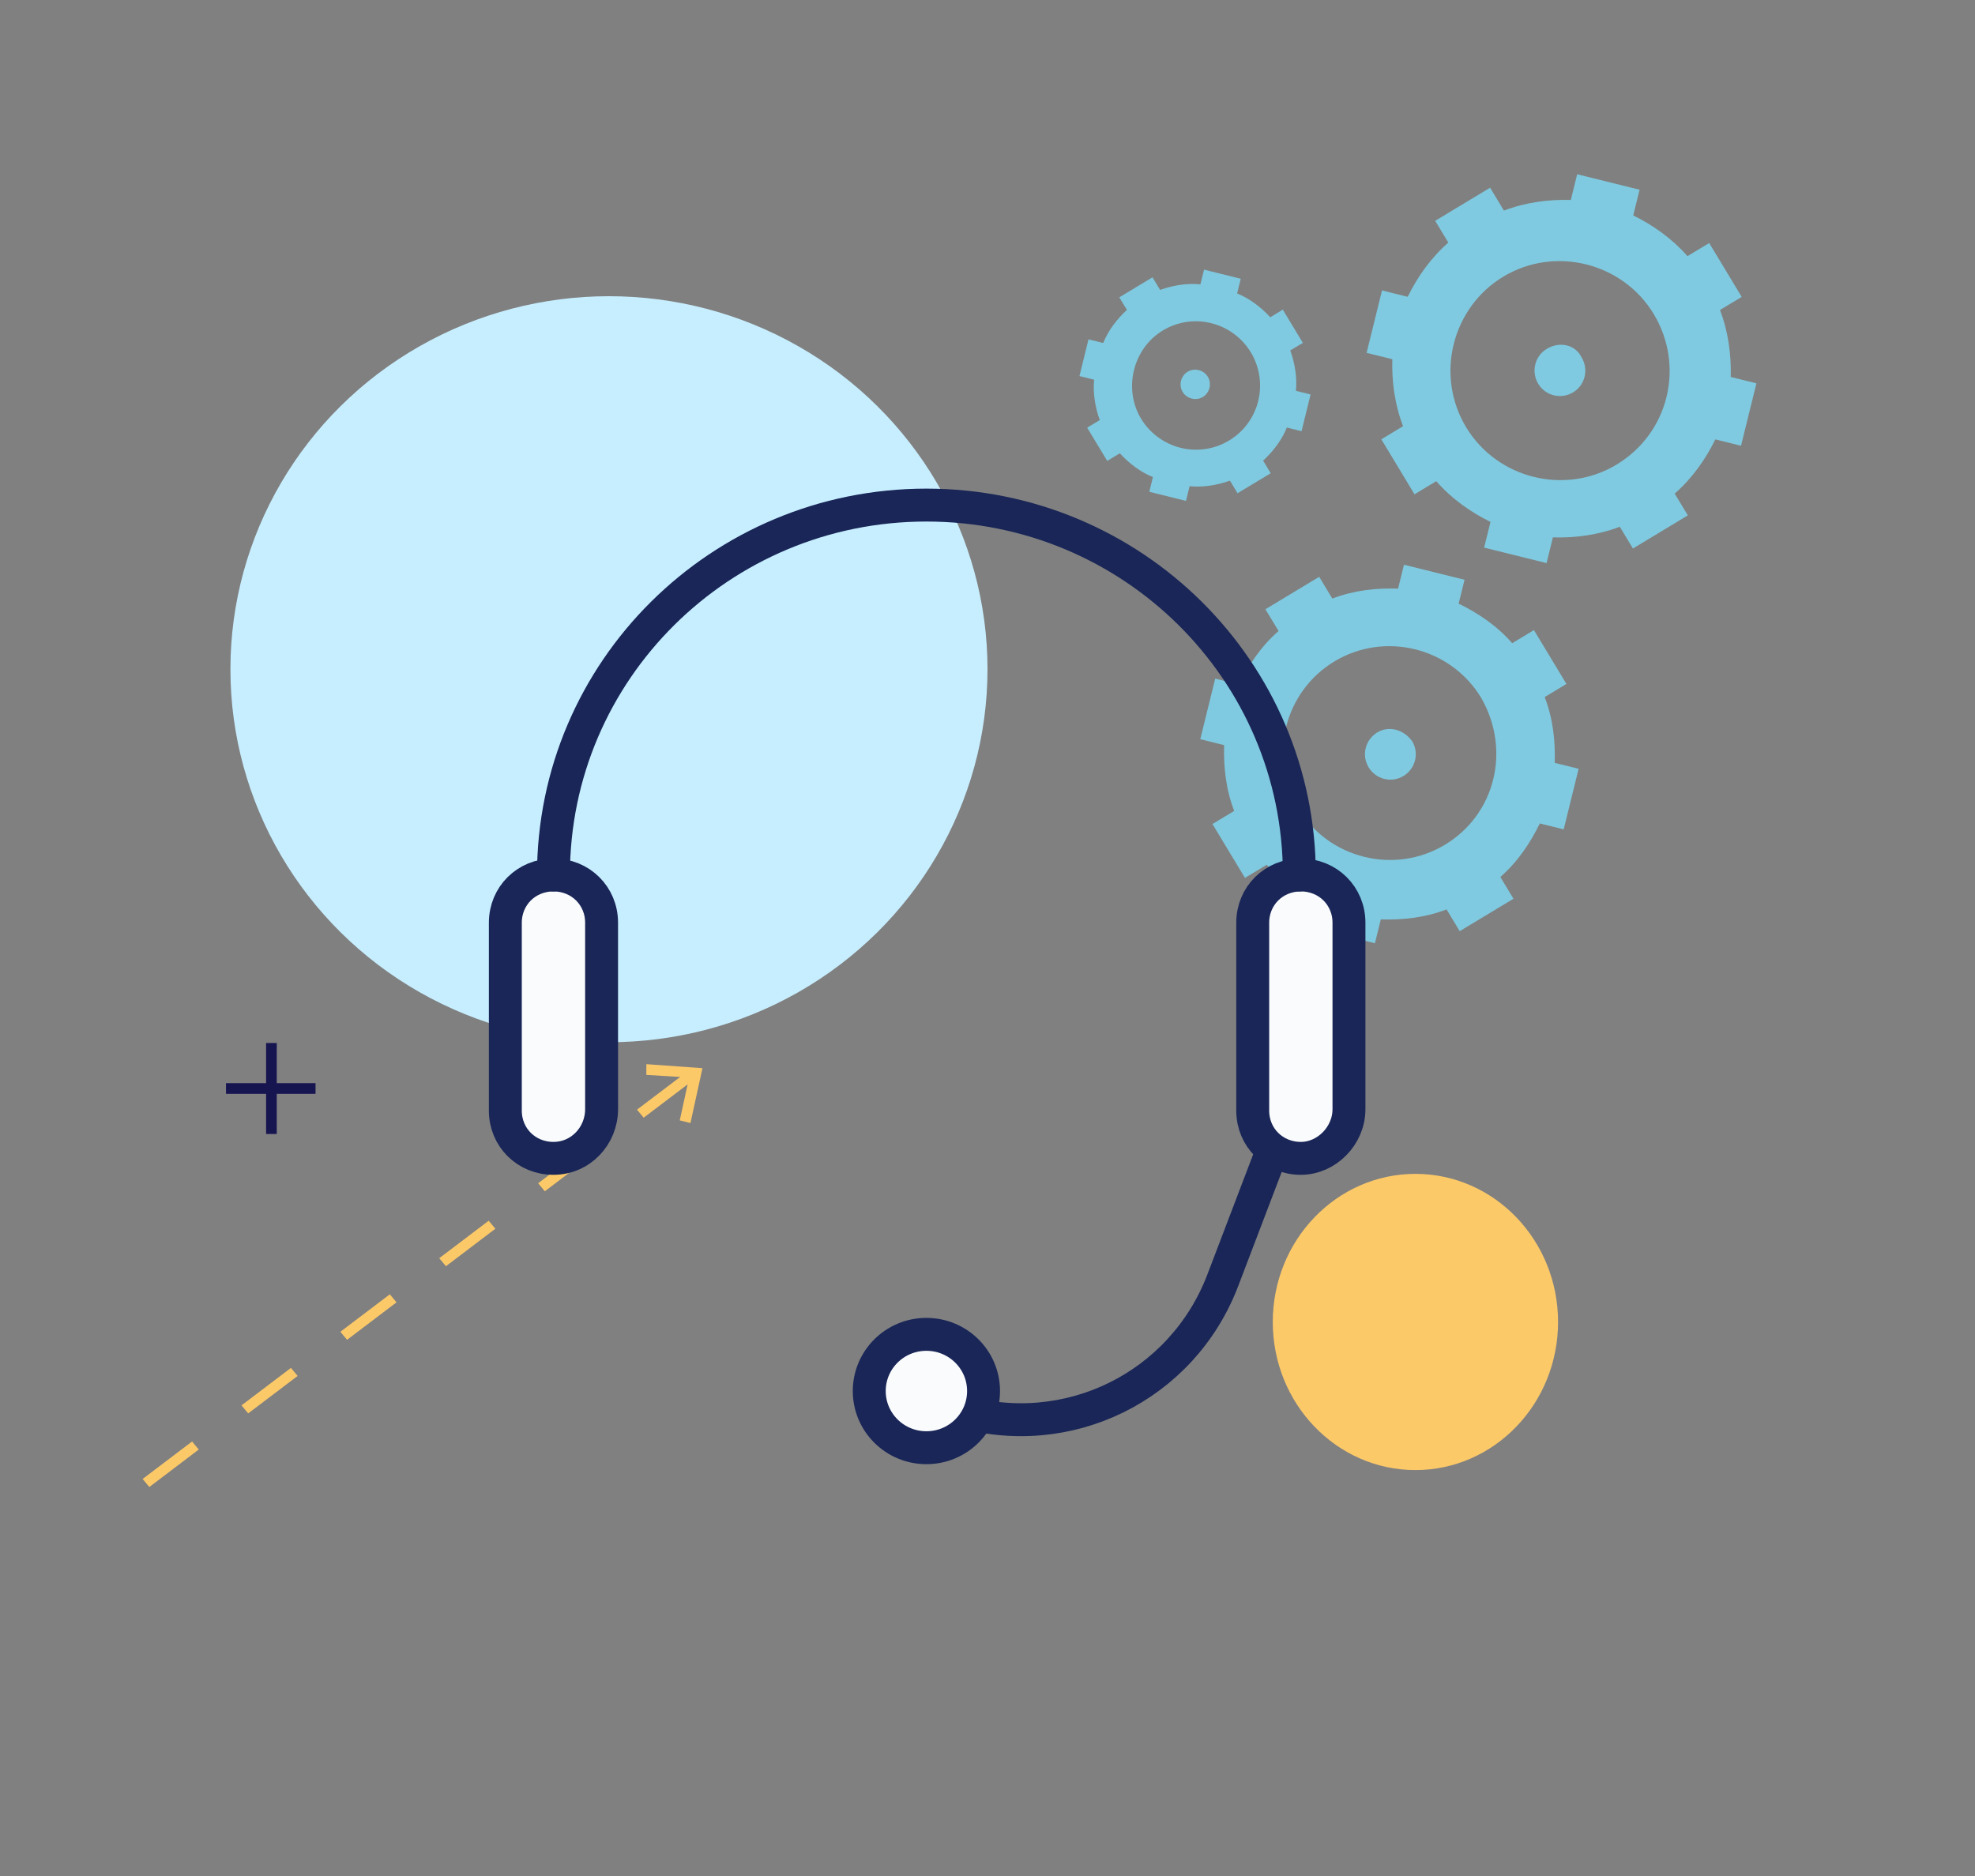 <svg width="180" height="171" viewBox="0 0 180 171" fill="none" xmlns="http://www.w3.org/2000/svg">
<rect x="0" y="0" width="180" height="171" fill="#808080" stroke="none"/>
<ellipse cx="129" cy="120.5" rx="13" ry="13.5" fill="#FCC969"/>
<ellipse cx="55.5" cy="61" rx="34.5" ry="34" fill="#C7EEFF"/>
<path d="M28.757 98.73H20.598V99.706H28.757V98.73Z" fill="#171550"/>
<path d="M25.226 95.071H24.251V103.365H25.226V95.071Z" fill="#171550"/>
<path d="M13.609 135.541L13 134.809L17.506 131.394L18.114 132.126L13.609 135.541ZM22.62 128.833L22.011 128.101L26.517 124.686L27.126 125.418L22.62 128.833ZM31.631 122.125L31.022 121.393L35.528 117.978L36.137 118.71L31.631 122.125ZM40.642 115.417L40.033 114.685L44.539 111.27L45.148 112.002L40.642 115.417ZM49.653 108.587L49.045 107.855L53.55 104.44L54.159 105.172L49.653 108.587ZM58.665 101.879L58.056 101.147L62.561 97.732L63.17 98.464L58.665 101.879Z" fill="#FCC969"/>
<path d="M62.927 102.367L61.953 102.123L62.805 98.22L58.908 97.976V97L64.023 97.366L62.927 102.367Z" fill="#FCC969"/>
<path d="M158.8 27.167L155.776 22.154L153.795 23.35C152.411 21.763 150.673 20.533 148.852 19.637L149.43 17.294L143.742 15.883L143.165 18.225C141.138 18.166 139.029 18.442 137.067 19.198L135.807 17.11L130.802 20.129L132 22.113C130.416 23.496 129.189 25.234 128.297 27.055L125.955 26.473L124.552 32.163L126.894 32.744C126.838 34.772 127.116 36.883 127.875 38.847L125.894 40.043L128.918 45.055L130.899 43.86C132.283 45.447 134.021 46.677 135.842 47.573L135.264 49.916L140.952 51.327L141.529 48.984C143.556 49.043 145.665 48.768 147.627 48.012L148.824 49.996L153.828 46.976L152.631 44.992C154.215 43.609 155.442 41.871 156.334 40.051L158.676 40.632L160.079 34.942L157.737 34.361C157.793 32.333 157.515 30.222 156.756 28.258L158.737 27.062L158.8 27.167ZM147.337 42.346C142.645 45.177 136.456 43.641 133.62 38.942C130.785 34.242 132.311 28.051 137.003 25.22C141.695 22.389 147.884 23.925 150.719 28.624C153.555 33.323 152.133 39.452 147.337 42.346Z" fill="#7FCAE0"/>
<path d="M140.973 31.799C139.826 32.491 139.559 33.934 140.189 34.978C140.882 36.127 142.325 36.396 143.367 35.767C144.514 35.075 144.781 33.632 144.151 32.588C143.562 31.376 142.12 31.107 140.973 31.799Z" fill="#7FCAE0"/>
<path d="M118.741 31.253L116.914 28.225L115.767 28.917C114.928 27.999 113.881 27.206 112.751 26.748L113.081 25.409L109.736 24.579L109.406 25.918C108.194 25.794 106.899 26.006 105.73 26.426L105.037 25.277L102.014 27.102L102.707 28.25C101.79 29.088 101 30.135 100.544 31.265L99.205 30.933L98.38 34.28L99.719 34.612C99.597 35.825 99.81 37.121 100.232 38.291L99.085 38.983L100.912 42.011L102.059 41.319C102.898 42.238 103.945 43.03 105.075 43.488L104.745 44.827L108.09 45.657L108.42 44.319C109.632 44.442 110.927 44.23 112.096 43.81L112.789 44.959L115.812 43.135L115.119 41.986C116.036 41.148 116.826 40.101 117.282 38.971L118.621 39.303L119.446 35.956L118.107 35.624C118.229 34.411 118.016 33.115 117.594 31.945L118.741 31.253ZM112.021 40.151C109.206 41.85 105.63 40.874 103.992 38.159C102.354 35.444 103.261 31.762 105.972 30.126C108.787 28.428 112.363 29.404 114.001 32.119C115.64 34.834 114.836 38.453 112.021 40.151Z" fill="#7FCAE0"/>
<path d="M108.24 33.886C107.615 34.263 107.409 35.1 107.787 35.726C108.165 36.353 109.001 36.56 109.626 36.183C110.252 35.806 110.458 34.969 110.08 34.343C109.702 33.716 108.866 33.509 108.24 33.886Z" fill="#7FCAE0"/>
<path d="M142.763 62.342L139.801 57.434L137.82 58.63C136.436 57.043 134.761 55.917 132.941 55.021L133.477 52.846L127.957 51.476L127.421 53.651C125.394 53.592 123.389 53.805 121.427 54.561L120.23 52.577L115.33 55.534L116.527 57.518C114.944 58.901 113.821 60.575 112.928 62.396L110.754 61.856L109.392 67.379L111.567 67.918C111.511 69.946 111.726 71.953 112.484 73.917L110.504 75.112L113.465 80.021L115.446 78.825C116.83 80.412 118.505 81.538 120.326 82.434L119.789 84.609L125.309 85.979L125.846 83.804C127.872 83.863 129.877 83.65 131.839 82.894L133.036 84.878L137.936 81.921L136.739 79.937C138.323 78.554 139.445 76.879 140.338 75.059L142.513 75.599L143.874 70.076L141.699 69.537C141.755 67.508 141.54 65.502 140.782 63.538L142.763 62.342ZM131.695 76.998C127.107 79.766 121.085 78.272 118.313 73.677C115.54 69.082 117.025 63.058 121.613 60.29C126.2 57.521 132.222 59.016 134.995 63.611C137.726 68.373 136.282 74.23 131.695 76.998Z" fill="#7FCAE0"/>
<path d="M125.52 66.764C124.477 67.393 124.043 68.795 124.736 69.944C125.366 70.988 126.767 71.424 127.914 70.732C128.957 70.103 129.391 68.702 128.698 67.553C127.9 66.467 126.562 66.135 125.52 66.764Z" fill="#7FCAE0"/>
<path d="M50.442 105.586C47.975 105.586 46.056 103.683 46.056 101.236V84.106C46.056 81.659 47.975 79.755 50.442 79.755C52.909 79.755 54.828 81.659 54.828 84.106V101.1C54.828 103.547 52.909 105.586 50.442 105.586Z" fill="#FAFBFC" stroke="#192657" stroke-width="3" stroke-miterlimit="10" stroke-linecap="round" stroke-linejoin="round"/>
<path d="M118.558 105.586C116.091 105.586 114.173 103.683 114.173 101.236V84.106C114.173 81.659 116.091 79.755 118.558 79.755C121.025 79.755 122.944 81.659 122.944 84.106V101.1C122.944 103.547 120.888 105.586 118.558 105.586Z" fill="#FAFBFC" stroke="#192657" stroke-width="3" stroke-miterlimit="10" stroke-linecap="round" stroke-linejoin="round"/>
<path d="M50.442 79.755C50.442 61.13 65.655 46.039 84.431 46.039C103.208 46.039 118.421 61.13 118.421 79.755" stroke="#192657" stroke-width="3" stroke-miterlimit="10" stroke-linecap="round" stroke-linejoin="round"/>
<path d="M115.68 105.586L111.431 116.734C107.731 126.387 97.315 131.553 87.31 128.562" stroke="#192657" stroke-width="3" stroke-miterlimit="10" stroke-linecap="round" stroke-linejoin="round"/>
<path d="M89.64 126.795C89.64 129.65 87.31 131.961 84.431 131.961C81.553 131.961 79.223 129.65 79.223 126.795C79.223 123.94 81.553 121.628 84.431 121.628C87.31 121.628 89.64 123.94 89.64 126.795Z" fill="#FAFBFC" stroke="#192657" stroke-width="3" stroke-miterlimit="10" stroke-linecap="round" stroke-linejoin="round"/>
</svg>
